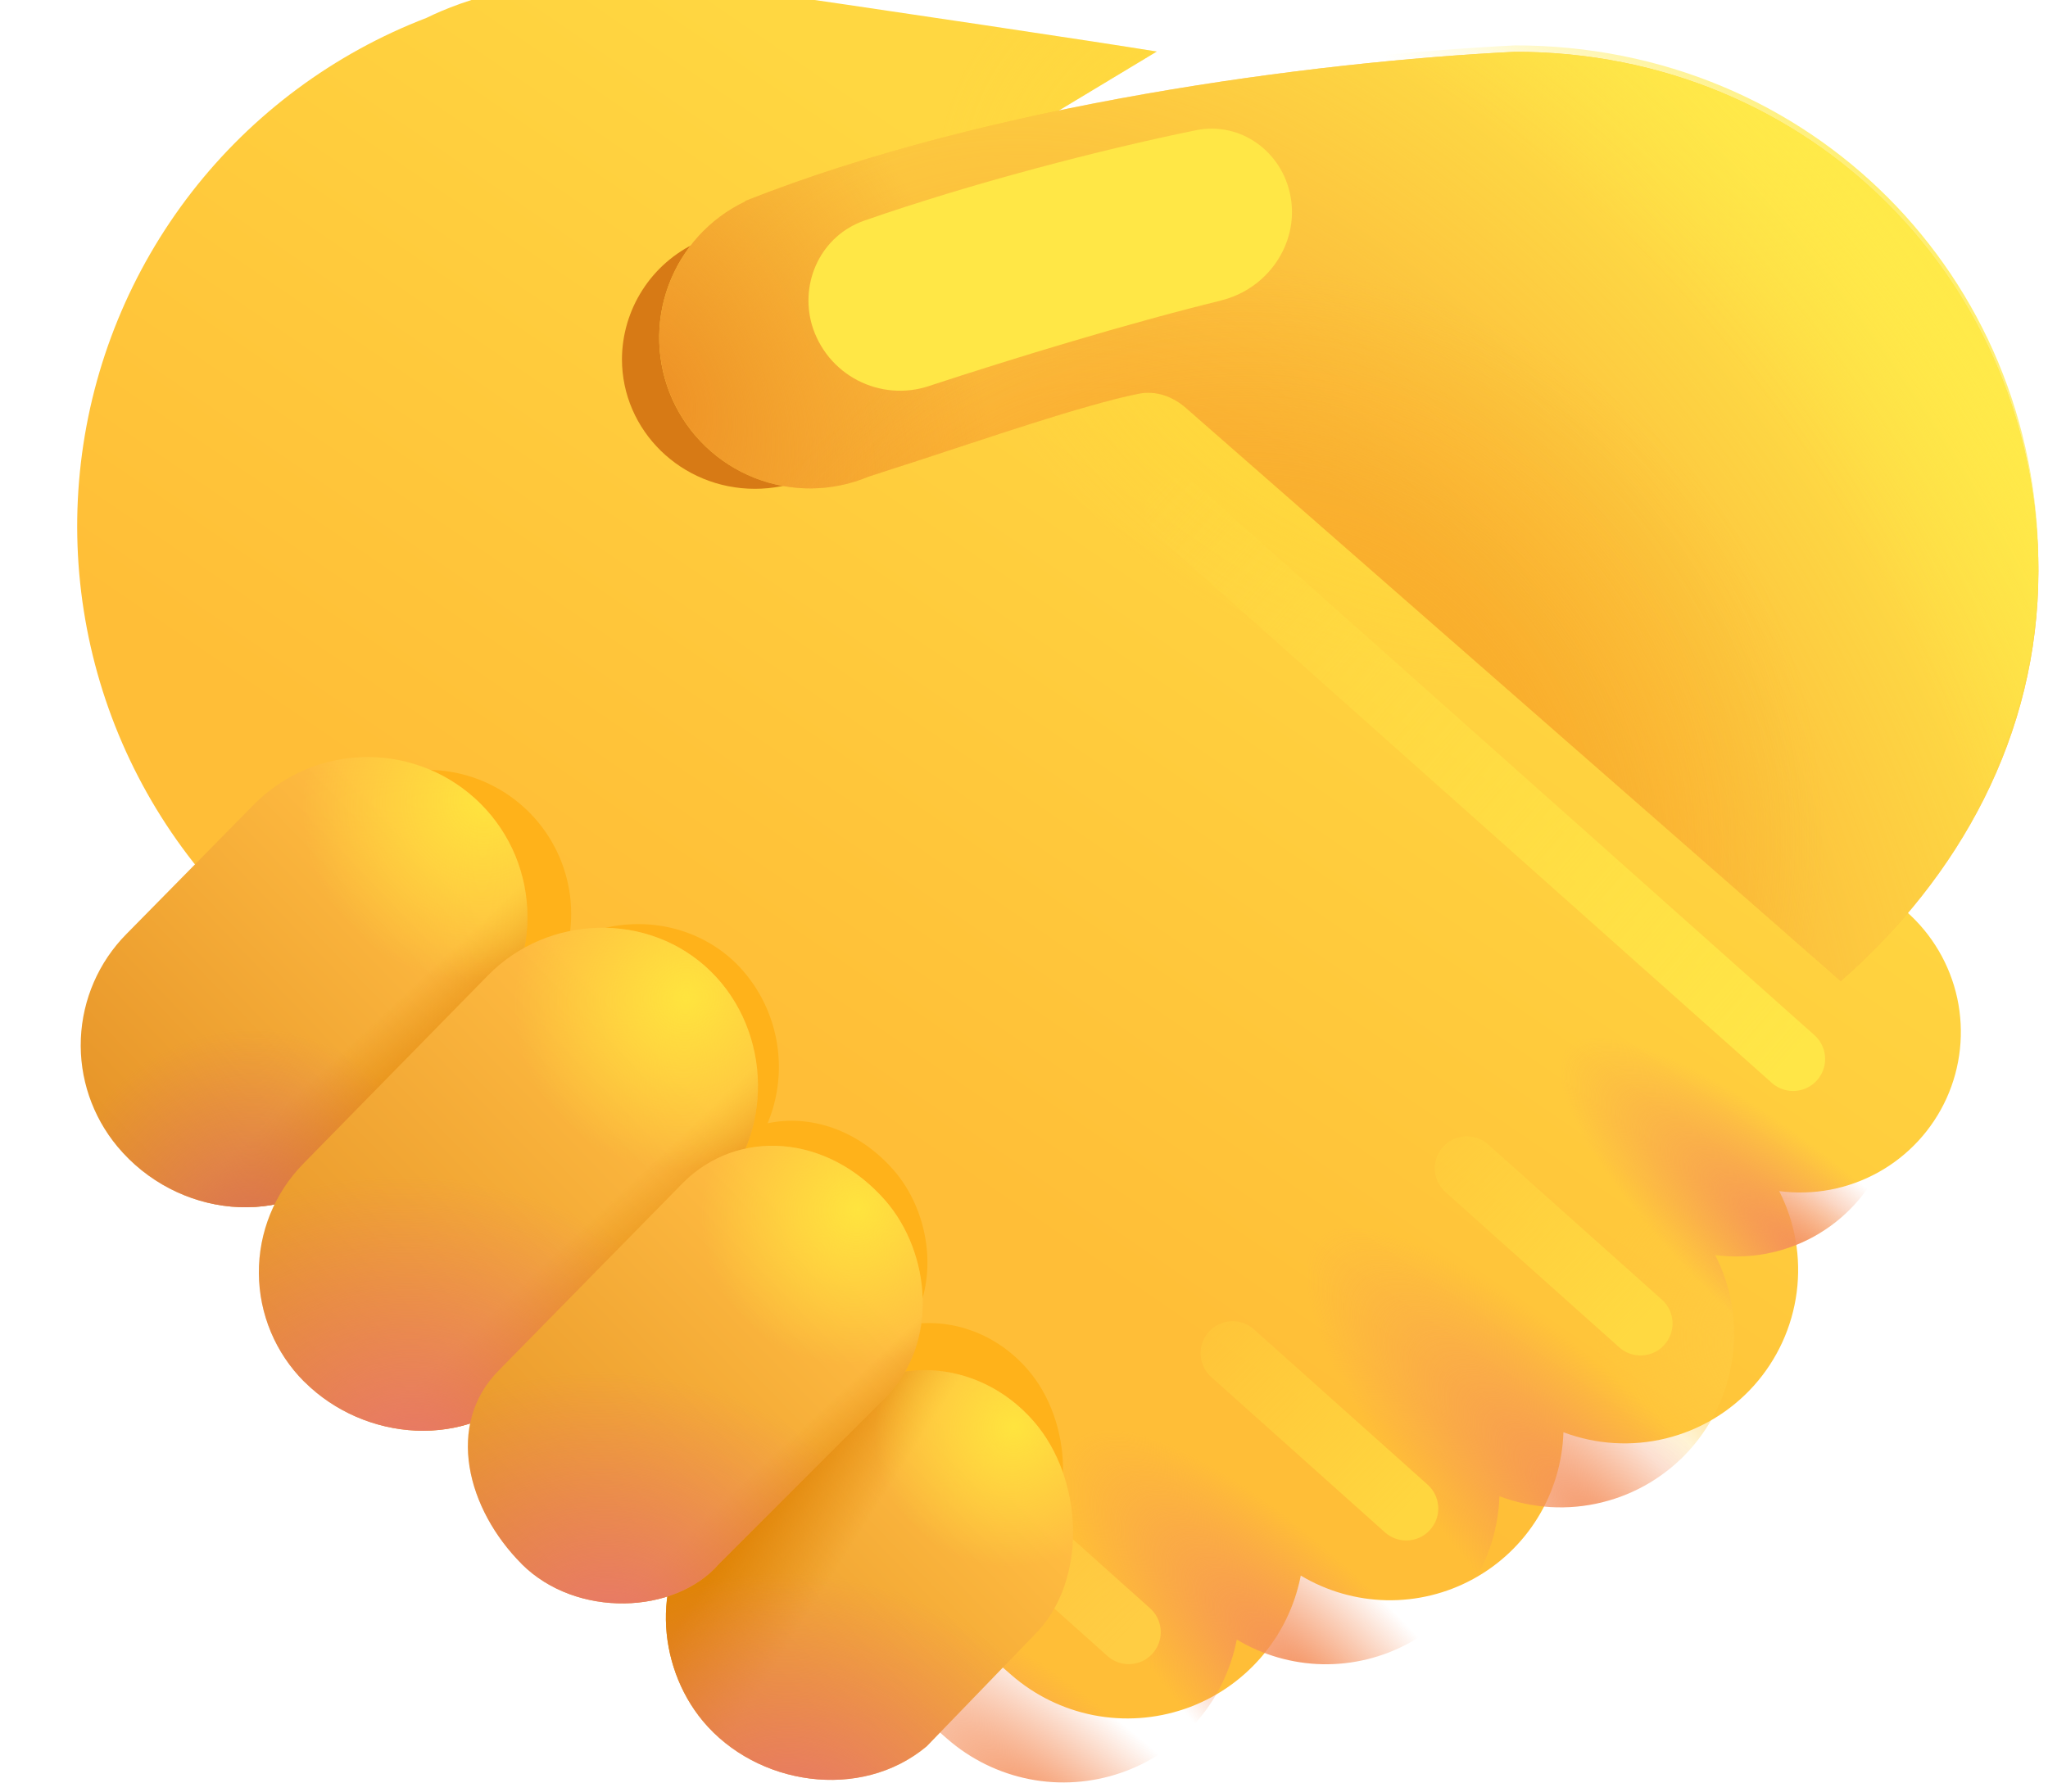 <svg width="48" height="42" viewBox="0 0 48 42" fill="none" xmlns="http://www.w3.org/2000/svg">
<g filter="url(#filter0_i_37_265)">
<path d="M8.499 1.918C9.261 1.542 11.266 0.754 14.538 1.054C19.991 1.844 24.17 2.475 25.612 2.708L22.107 4.821C22.928 5.644 23.634 6.575 24.204 7.588L24.854 6.842L43.175 22.865C43.782 23.397 44.202 24.111 44.373 24.9C44.543 25.689 44.455 26.513 44.122 27.248C43.788 27.984 43.227 28.592 42.52 28.984C41.814 29.375 41.001 29.529 40.2 29.423C40.573 30.154 40.716 30.98 40.61 31.794C40.504 32.608 40.155 33.37 39.608 33.982C39.061 34.593 38.342 35.025 37.545 35.22C36.748 35.416 35.91 35.365 35.143 35.076C35.12 35.784 34.913 36.474 34.542 37.078C34.171 37.682 33.648 38.178 33.026 38.517C32.404 38.857 31.704 39.028 30.995 39.014C30.287 38.999 29.594 38.8 28.987 38.436C28.848 39.149 28.524 39.814 28.047 40.363C27.57 40.911 26.957 41.325 26.269 41.561C25.581 41.797 24.844 41.848 24.13 41.709C23.417 41.569 22.752 41.244 22.204 40.766L7.28 27.755C6.8 27.338 6.423 26.815 6.177 26.228C5.931 25.641 5.824 25.006 5.863 24.37C3.942 23.055 2.418 21.24 1.454 19.121C0.491 17.002 0.125 14.66 0.396 12.348C0.667 10.037 1.565 7.843 2.993 6.004C4.421 4.166 6.326 2.753 8.499 1.918Z" fill="url(#paint0_linear_37_265)"/>
<path d="M8.499 1.918C9.261 1.542 11.266 0.754 14.538 1.054C19.991 1.844 24.17 2.475 25.612 2.708L22.107 4.821C22.928 5.644 23.634 6.575 24.204 7.588L24.854 6.842L43.175 22.865C43.782 23.397 44.202 24.111 44.373 24.9C44.543 25.689 44.455 26.513 44.122 27.248C43.788 27.984 43.227 28.592 42.52 28.984C41.814 29.375 41.001 29.529 40.2 29.423C40.573 30.154 40.716 30.98 40.61 31.794C40.504 32.608 40.155 33.37 39.608 33.982C39.061 34.593 38.342 35.025 37.545 35.22C36.748 35.416 35.91 35.365 35.143 35.076C35.12 35.784 34.913 36.474 34.542 37.078C34.171 37.682 33.648 38.178 33.026 38.517C32.404 38.857 31.704 39.028 30.995 39.014C30.287 38.999 29.594 38.8 28.987 38.436C28.848 39.149 28.524 39.814 28.047 40.363C27.57 40.911 26.957 41.325 26.269 41.561C25.581 41.797 24.844 41.848 24.13 41.709C23.417 41.569 22.752 41.244 22.204 40.766L7.28 27.755C6.8 27.338 6.423 26.815 6.177 26.228C5.931 25.641 5.824 25.006 5.863 24.37C3.942 23.055 2.418 21.24 1.454 19.121C0.491 17.002 0.125 14.66 0.396 12.348C0.667 10.037 1.565 7.843 2.993 6.004C4.421 4.166 6.326 2.753 8.499 1.918Z" fill="url(#paint1_radial_37_265)"/>
</g>
<path d="M8.499 1.918C9.261 1.542 11.266 0.754 14.538 1.054C19.991 1.844 24.17 2.475 25.612 2.708L22.107 4.821C22.928 5.644 23.634 6.575 24.204 7.588L24.854 6.842L43.175 22.865C43.782 23.397 44.202 24.111 44.373 24.9C44.543 25.689 44.455 26.513 44.122 27.248C43.788 27.984 43.227 28.592 42.52 28.984C41.814 29.375 41.001 29.529 40.2 29.423C40.573 30.154 40.716 30.98 40.61 31.794C40.504 32.608 40.155 33.37 39.608 33.982C39.061 34.593 38.342 35.025 37.545 35.22C36.748 35.416 35.91 35.365 35.143 35.076C35.12 35.784 34.913 36.474 34.542 37.078C34.171 37.682 33.648 38.178 33.026 38.517C32.404 38.857 31.704 39.028 30.995 39.014C30.287 38.999 29.594 38.8 28.987 38.436C28.848 39.149 28.524 39.814 28.047 40.363C27.57 40.911 26.957 41.325 26.269 41.561C25.581 41.797 24.844 41.848 24.13 41.709C23.417 41.569 22.752 41.244 22.204 40.766L7.28 27.755C6.8 27.338 6.423 26.815 6.177 26.228C5.931 25.641 5.824 25.006 5.863 24.37C3.942 23.055 2.418 21.24 1.454 19.121C0.491 17.002 0.125 14.66 0.396 12.348C0.667 10.037 1.565 7.843 2.993 6.004C4.421 4.166 6.326 2.753 8.499 1.918Z" fill="url(#paint2_radial_37_265)"/>
<path d="M8.499 1.918C9.261 1.542 11.266 0.754 14.538 1.054C19.991 1.844 24.17 2.475 25.612 2.708L22.107 4.821C22.928 5.644 23.634 6.575 24.204 7.588L24.854 6.842L43.175 22.865C43.782 23.397 44.202 24.111 44.373 24.9C44.543 25.689 44.455 26.513 44.122 27.248C43.788 27.984 43.227 28.592 42.52 28.984C41.814 29.375 41.001 29.529 40.2 29.423C40.573 30.154 40.716 30.98 40.61 31.794C40.504 32.608 40.155 33.37 39.608 33.982C39.061 34.593 38.342 35.025 37.545 35.22C36.748 35.416 35.91 35.365 35.143 35.076C35.12 35.784 34.913 36.474 34.542 37.078C34.171 37.682 33.648 38.178 33.026 38.517C32.404 38.857 31.704 39.028 30.995 39.014C30.287 38.999 29.594 38.8 28.987 38.436C28.848 39.149 28.524 39.814 28.047 40.363C27.57 40.911 26.957 41.325 26.269 41.561C25.581 41.797 24.844 41.848 24.13 41.709C23.417 41.569 22.752 41.244 22.204 40.766L7.28 27.755C6.8 27.338 6.423 26.815 6.177 26.228C5.931 25.641 5.824 25.006 5.863 24.37C3.942 23.055 2.418 21.24 1.454 19.121C0.491 17.002 0.125 14.66 0.396 12.348C0.667 10.037 1.565 7.843 2.993 6.004C4.421 4.166 6.326 2.753 8.499 1.918Z" fill="url(#paint3_radial_37_265)"/>
<path d="M8.499 1.918C9.261 1.542 11.266 0.754 14.538 1.054C19.991 1.844 24.17 2.475 25.612 2.708L22.107 4.821C22.928 5.644 23.634 6.575 24.204 7.588L24.854 6.842L43.175 22.865C43.782 23.397 44.202 24.111 44.373 24.9C44.543 25.689 44.455 26.513 44.122 27.248C43.788 27.984 43.227 28.592 42.52 28.984C41.814 29.375 41.001 29.529 40.2 29.423C40.573 30.154 40.716 30.98 40.61 31.794C40.504 32.608 40.155 33.37 39.608 33.982C39.061 34.593 38.342 35.025 37.545 35.22C36.748 35.416 35.91 35.365 35.143 35.076C35.12 35.784 34.913 36.474 34.542 37.078C34.171 37.682 33.648 38.178 33.026 38.517C32.404 38.857 31.704 39.028 30.995 39.014C30.287 38.999 29.594 38.8 28.987 38.436C28.848 39.149 28.524 39.814 28.047 40.363C27.57 40.911 26.957 41.325 26.269 41.561C25.581 41.797 24.844 41.848 24.13 41.709C23.417 41.569 22.752 41.244 22.204 40.766L7.28 27.755C6.8 27.338 6.423 26.815 6.177 26.228C5.931 25.641 5.824 25.006 5.863 24.37C3.942 23.055 2.418 21.24 1.454 19.121C0.491 17.002 0.125 14.66 0.396 12.348C0.667 10.037 1.565 7.843 2.993 6.004C4.421 4.166 6.326 2.753 8.499 1.918Z" fill="url(#paint4_radial_37_265)"/>
<path d="M8.499 1.918C9.261 1.542 11.266 0.754 14.538 1.054C19.991 1.844 24.17 2.475 25.612 2.708L22.107 4.821C22.928 5.644 23.634 6.575 24.204 7.588L24.854 6.842L43.175 22.865C43.782 23.397 44.202 24.111 44.373 24.9C44.543 25.689 44.455 26.513 44.122 27.248C43.788 27.984 43.227 28.592 42.52 28.984C41.814 29.375 41.001 29.529 40.2 29.423C40.573 30.154 40.716 30.98 40.61 31.794C40.504 32.608 40.155 33.37 39.608 33.982C39.061 34.593 38.342 35.025 37.545 35.22C36.748 35.416 35.91 35.365 35.143 35.076C35.12 35.784 34.913 36.474 34.542 37.078C34.171 37.682 33.648 38.178 33.026 38.517C32.404 38.857 31.704 39.028 30.995 39.014C30.287 38.999 29.594 38.8 28.987 38.436C28.848 39.149 28.524 39.814 28.047 40.363C27.57 40.911 26.957 41.325 26.269 41.561C25.581 41.797 24.844 41.848 24.13 41.709C23.417 41.569 22.752 41.244 22.204 40.766L7.28 27.755C6.8 27.338 6.423 26.815 6.177 26.228C5.931 25.641 5.824 25.006 5.863 24.37C3.942 23.055 2.418 21.24 1.454 19.121C0.491 17.002 0.125 14.66 0.396 12.348C0.667 10.037 1.565 7.843 2.993 6.004C4.421 4.166 6.326 2.753 8.499 1.918Z" fill="url(#paint5_radial_37_265)"/>
<path d="M8.499 1.918C9.261 1.542 11.266 0.754 14.538 1.054C19.991 1.844 24.17 2.475 25.612 2.708L22.107 4.821C22.928 5.644 23.634 6.575 24.204 7.588L24.854 6.842L43.175 22.865C43.782 23.397 44.202 24.111 44.373 24.9C44.543 25.689 44.455 26.513 44.122 27.248C43.788 27.984 43.227 28.592 42.52 28.984C41.814 29.375 41.001 29.529 40.2 29.423C40.573 30.154 40.716 30.98 40.61 31.794C40.504 32.608 40.155 33.37 39.608 33.982C39.061 34.593 38.342 35.025 37.545 35.22C36.748 35.416 35.91 35.365 35.143 35.076C35.12 35.784 34.913 36.474 34.542 37.078C34.171 37.682 33.648 38.178 33.026 38.517C32.404 38.857 31.704 39.028 30.995 39.014C30.287 38.999 29.594 38.8 28.987 38.436C28.848 39.149 28.524 39.814 28.047 40.363C27.57 40.911 26.957 41.325 26.269 41.561C25.581 41.797 24.844 41.848 24.13 41.709C23.417 41.569 22.752 41.244 22.204 40.766L7.28 27.755C6.8 27.338 6.423 26.815 6.177 26.228C5.931 25.641 5.824 25.006 5.863 24.37C3.942 23.055 2.418 21.24 1.454 19.121C0.491 17.002 0.125 14.66 0.396 12.348C0.667 10.037 1.565 7.843 2.993 6.004C4.421 4.166 6.326 2.753 8.499 1.918Z" fill="url(#paint6_radial_37_265)"/>
<g filter="url(#filter1_f_37_265)">
<path fill-rule="evenodd" clip-rule="evenodd" d="M4.901 21.8C4.319 22.392 3.977 23.178 3.942 24.007C3.907 24.837 4.181 25.649 4.712 26.287C5.107 26.768 5.623 27.135 6.206 27.351C6.79 27.567 7.42 27.624 8.033 27.516C7.735 28.128 7.636 28.819 7.75 29.49C7.863 30.162 8.183 30.781 8.666 31.262C9.597 32.19 10.989 32.526 12.169 32.148C11.966 33.154 12.444 34.296 13.261 35.115C14.067 35.92 15.333 36.124 16.339 35.803C16.212 36.718 16.486 37.71 17.091 38.437C18.222 39.797 20.421 40.137 21.816 38.971L24.083 36.63C25.237 35.498 25.146 33.319 24.083 32.101C23.362 31.272 22.338 30.906 21.366 31.046C22.022 29.9 21.762 28.366 20.944 27.43C20.117 26.485 18.99 26.119 17.991 26.333C18.252 25.706 18.322 25.015 18.191 24.348C18.06 23.681 17.735 23.068 17.255 22.587C16.197 21.549 14.575 21.395 13.323 22.08C13.464 21.368 13.371 20.629 13.059 19.973C12.746 19.317 12.23 18.779 11.588 18.44C10.946 18.1 10.212 17.977 9.494 18.087C8.776 18.198 8.113 18.537 7.603 19.055L4.901 21.8Z" fill="#FFB21A"/>
</g>
<g filter="url(#filter2_f_37_265)">
<path d="M22.387 34.623L26.455 38.262" stroke="url(#paint7_linear_37_265)" stroke-width="1.5" stroke-linecap="round"/>
</g>
<g filter="url(#filter3_f_37_265)">
<path d="M19.288 4.697C18.287 4.978 17.299 5.304 16.329 5.676L16.332 5.685C15.81 5.927 15.368 6.313 15.058 6.797C14.747 7.281 14.58 7.843 14.577 8.418C14.577 10.099 15.973 11.459 17.692 11.459C18.111 11.459 18.511 11.378 18.875 11.231C19.17 11.14 19.483 11.041 19.808 10.938H19.813L20.684 10.658C26.587 8.758 23.654 8.089 19.288 4.697Z" fill="#D77A15"/>
</g>
<g filter="url(#filter4_f_37_265)">
<path d="M27.578 11.959L42.026 24.826" stroke="url(#paint8_linear_37_265)" stroke-width="1.5" stroke-linecap="round"/>
</g>
<g filter="url(#filter5_f_37_265)">
<path d="M34.378 27.388L38.45 31.026" stroke="url(#paint9_linear_37_265)" stroke-width="1.5" stroke-linecap="round"/>
</g>
<g filter="url(#filter6_f_37_265)">
<path d="M28.889 31.723L32.959 35.363" stroke="url(#paint10_linear_37_265)" stroke-width="1.5" stroke-linecap="round"/>
</g>
<path d="M2.749 26.875C2.161 26.167 1.856 25.266 1.895 24.347C1.934 23.427 2.313 22.555 2.959 21.9L5.954 18.857C6.301 18.506 6.715 18.228 7.17 18.037C7.626 17.846 8.114 17.748 8.608 17.747C9.102 17.746 9.591 17.842 10.047 18.031C10.504 18.22 10.918 18.497 11.267 18.846C11.616 19.195 11.893 19.61 12.081 20.067C12.268 20.524 12.364 21.013 12.362 21.507C12.361 22.001 12.261 22.489 12.07 22.944C11.879 23.4 11.599 23.813 11.248 24.159L8.208 27.308C6.659 28.827 4.136 28.542 2.749 26.875Z" fill="url(#paint11_linear_37_265)"/>
<path d="M2.749 26.875C2.161 26.167 1.856 25.266 1.895 24.347C1.934 23.427 2.313 22.555 2.959 21.9L5.954 18.857C6.301 18.506 6.715 18.228 7.17 18.037C7.626 17.846 8.114 17.748 8.608 17.747C9.102 17.746 9.591 17.842 10.047 18.031C10.504 18.22 10.918 18.497 11.267 18.846C11.616 19.195 11.893 19.61 12.081 20.067C12.268 20.524 12.364 21.013 12.362 21.507C12.361 22.001 12.261 22.489 12.07 22.944C11.879 23.4 11.599 23.813 11.248 24.159L8.208 27.308C6.659 28.827 4.136 28.542 2.749 26.875Z" fill="url(#paint12_linear_37_265)"/>
<path d="M2.749 26.875C2.161 26.167 1.856 25.266 1.895 24.347C1.934 23.427 2.313 22.555 2.959 21.9L5.954 18.857C6.301 18.506 6.715 18.228 7.17 18.037C7.626 17.846 8.114 17.748 8.608 17.747C9.102 17.746 9.591 17.842 10.047 18.031C10.504 18.22 10.918 18.497 11.267 18.846C11.616 19.195 11.893 19.61 12.081 20.067C12.268 20.524 12.364 21.013 12.362 21.507C12.361 22.001 12.261 22.489 12.07 22.944C11.879 23.4 11.599 23.813 11.248 24.159L8.208 27.308C6.659 28.827 4.136 28.542 2.749 26.875Z" fill="url(#paint13_radial_37_265)"/>
<path d="M2.749 26.875C2.161 26.167 1.856 25.266 1.895 24.347C1.934 23.427 2.313 22.555 2.959 21.9L5.954 18.857C6.301 18.506 6.715 18.228 7.17 18.037C7.626 17.846 8.114 17.748 8.608 17.747C9.102 17.746 9.591 17.842 10.047 18.031C10.504 18.22 10.918 18.497 11.267 18.846C11.616 19.195 11.893 19.61 12.081 20.067C12.268 20.524 12.364 21.013 12.362 21.507C12.361 22.001 12.261 22.489 12.07 22.944C11.879 23.4 11.599 23.813 11.248 24.159L8.208 27.308C6.659 28.827 4.136 28.542 2.749 26.875Z" fill="url(#paint14_radial_37_265)"/>
<path d="M7.133 32.394C6.456 31.719 6.073 30.803 6.067 29.847C6.061 28.89 6.434 27.97 7.103 27.286L11.437 22.865C12.847 21.426 15.218 21.361 16.658 22.772C18.101 24.19 18.146 26.618 16.72 28.054L12.356 32.555C10.942 33.977 8.553 33.807 7.132 32.391" fill="url(#paint15_linear_37_265)"/>
<path d="M7.133 32.394C6.456 31.719 6.073 30.803 6.067 29.847C6.061 28.89 6.434 27.97 7.103 27.286L11.437 22.865C12.847 21.426 15.218 21.361 16.658 22.772C18.101 24.19 18.146 26.618 16.72 28.054L12.356 32.555C10.942 33.977 8.553 33.807 7.132 32.391" fill="url(#paint16_linear_37_265)"/>
<path d="M7.133 32.394C6.456 31.719 6.073 30.803 6.067 29.847C6.061 28.89 6.434 27.97 7.103 27.286L11.437 22.865C12.847 21.426 15.218 21.361 16.658 22.772C18.101 24.19 18.146 26.618 16.72 28.054L12.356 32.555C10.942 33.977 8.553 33.807 7.132 32.391" fill="url(#paint17_radial_37_265)"/>
<path d="M7.133 32.394C6.456 31.719 6.073 30.803 6.067 29.847C6.061 28.89 6.434 27.97 7.103 27.286L11.437 22.865C12.847 21.426 15.218 21.361 16.658 22.772C18.101 24.19 18.146 26.618 16.72 28.054L12.356 32.555C10.942 33.977 8.553 33.807 7.132 32.391" fill="url(#paint18_radial_37_265)"/>
<path d="M16.474 40.347C15.372 39.023 15.265 36.908 16.474 35.68L19.373 33.098C20.757 31.692 22.933 31.832 24.228 33.321C25.406 34.671 25.507 37.087 24.228 38.343L21.717 40.941C20.168 42.233 17.729 41.856 16.474 40.347Z" fill="url(#paint19_linear_37_265)"/>
<path d="M16.474 40.347C15.372 39.023 15.265 36.908 16.474 35.68L19.373 33.098C20.757 31.692 22.933 31.832 24.228 33.321C25.406 34.671 25.507 37.087 24.228 38.343L21.717 40.941C20.168 42.233 17.729 41.856 16.474 40.347Z" fill="url(#paint20_linear_37_265)"/>
<path d="M16.474 40.347C15.372 39.023 15.265 36.908 16.474 35.68L19.373 33.098C20.757 31.692 22.933 31.832 24.228 33.321C25.406 34.671 25.507 37.087 24.228 38.343L21.717 40.941C20.168 42.233 17.729 41.856 16.474 40.347Z" fill="url(#paint21_radial_37_265)"/>
<path d="M16.474 40.347C15.372 39.023 15.265 36.908 16.474 35.68L19.373 33.098C20.757 31.692 22.933 31.832 24.228 33.321C25.406 34.671 25.507 37.087 24.228 38.343L21.717 40.941C20.168 42.233 17.729 41.856 16.474 40.347Z" fill="url(#paint22_radial_37_265)"/>
<path d="M12.228 36.664C10.951 35.386 10.422 33.393 11.698 32.118L16.013 27.723C17.291 26.448 19.385 26.583 20.748 28.142C21.811 29.359 22.024 31.488 20.748 32.766L16.85 36.664C15.817 37.852 13.504 37.94 12.226 36.664" fill="url(#paint23_linear_37_265)"/>
<path d="M12.228 36.664C10.951 35.386 10.422 33.393 11.698 32.118L16.013 27.723C17.291 26.448 19.385 26.583 20.748 28.142C21.811 29.359 22.024 31.488 20.748 32.766L16.85 36.664C15.817 37.852 13.504 37.94 12.226 36.664" fill="url(#paint24_linear_37_265)"/>
<path d="M12.228 36.664C10.951 35.386 10.422 33.393 11.698 32.118L16.013 27.723C17.291 26.448 19.385 26.583 20.748 28.142C21.811 29.359 22.024 31.488 20.748 32.766L16.85 36.664C15.817 37.852 13.504 37.94 12.226 36.664" fill="url(#paint25_radial_37_265)"/>
<path d="M12.228 36.664C10.951 35.386 10.422 33.393 11.698 32.118L16.013 27.723C17.291 26.448 19.385 26.583 20.748 28.142C21.811 29.359 22.024 31.488 20.748 32.766L16.85 36.664C15.817 37.852 13.504 37.94 12.226 36.664" fill="url(#paint26_radial_37_265)"/>
<g filter="url(#filter7_i_37_265)">
<path d="M17.466 4.561L17.469 4.571C16.635 4.967 15.989 5.674 15.669 6.541C15.349 7.407 15.381 8.365 15.758 9.208C16.135 10.051 16.827 10.713 17.686 11.053C18.546 11.392 19.503 11.382 20.355 11.024L21.415 10.681L21.42 10.68C23.03 10.158 25.401 9.336 26.693 9.08C27.095 8.999 27.49 9.147 27.799 9.417L43.143 22.852C45.921 20.411 47.775 17.089 47.775 13.236C47.775 6.513 42.453 1.064 35.509 1.064C30.747 1.3 23.185 2.294 17.466 4.561Z" fill="#FBB439"/>
<path d="M17.466 4.561L17.469 4.571C16.635 4.967 15.989 5.674 15.669 6.541C15.349 7.407 15.381 8.365 15.758 9.208C16.135 10.051 16.827 10.713 17.686 11.053C18.546 11.392 19.503 11.382 20.355 11.024L21.415 10.681L21.42 10.68C23.03 10.158 25.401 9.336 26.693 9.08C27.095 8.999 27.49 9.147 27.799 9.417L43.143 22.852C45.921 20.411 47.775 17.089 47.775 13.236C47.775 6.513 42.453 1.064 35.509 1.064C30.747 1.3 23.185 2.294 17.466 4.561Z" fill="url(#paint27_radial_37_265)"/>
<path d="M17.466 4.561L17.469 4.571C16.635 4.967 15.989 5.674 15.669 6.541C15.349 7.407 15.381 8.365 15.758 9.208C16.135 10.051 16.827 10.713 17.686 11.053C18.546 11.392 19.503 11.382 20.355 11.024L21.415 10.681L21.42 10.68C23.03 10.158 25.401 9.336 26.693 9.08C27.095 8.999 27.49 9.147 27.799 9.417L43.143 22.852C45.921 20.411 47.775 17.089 47.775 13.236C47.775 6.513 42.453 1.064 35.509 1.064C30.747 1.3 23.185 2.294 17.466 4.561Z" fill="url(#paint28_radial_37_265)"/>
<path d="M17.466 4.561L17.469 4.571C16.635 4.967 15.989 5.674 15.669 6.541C15.349 7.407 15.381 8.365 15.758 9.208C16.135 10.051 16.827 10.713 17.686 11.053C18.546 11.392 19.503 11.382 20.355 11.024L21.415 10.681L21.42 10.68C23.03 10.158 25.401 9.336 26.693 9.08C27.095 8.999 27.49 9.147 27.799 9.417L43.143 22.852C45.921 20.411 47.775 17.089 47.775 13.236C47.775 6.513 42.453 1.064 35.509 1.064C30.747 1.3 23.185 2.294 17.466 4.561Z" fill="url(#paint29_radial_37_265)"/>
</g>
<path d="M17.466 4.561L17.469 4.571C16.635 4.967 15.989 5.674 15.669 6.541C15.349 7.407 15.381 8.365 15.758 9.208C16.135 10.051 16.827 10.713 17.686 11.053C18.546 11.392 19.503 11.382 20.355 11.024L21.415 10.681L21.42 10.68C23.03 10.158 25.401 9.336 26.693 9.08C27.095 8.999 27.49 9.147 27.799 9.417L43.143 22.852C45.921 20.411 47.775 17.089 47.775 13.236C47.775 6.513 42.453 1.064 35.509 1.064C30.747 1.3 23.185 2.294 17.466 4.561Z" fill="url(#paint30_radial_37_265)"/>
<g filter="url(#filter8_f_37_265)">
<path d="M28.617 7.045C26.415 7.585 23.733 8.405 21.774 9.049C21.5 9.141 21.211 9.176 20.923 9.153C20.636 9.13 20.355 9.049 20.099 8.916C19.843 8.783 19.617 8.599 19.433 8.377C19.25 8.154 19.113 7.897 19.03 7.62C18.737 6.603 19.253 5.524 20.254 5.173C22.768 4.296 25.833 3.501 28.026 3.054C29.078 2.839 30.06 3.557 30.249 4.613C30.446 5.718 29.707 6.778 28.617 7.043" fill="#FFE746"/>
</g>
<defs>
<filter id="filter0_i_37_265" x="0.309" y="-0.513" width="45.648" height="42.298" filterUnits="userSpaceOnUse" color-interpolation-filters="sRGB">
<feFlood flood-opacity="0" result="BackgroundImageFix"/>
<feBlend mode="normal" in="SourceGraphic" in2="BackgroundImageFix" result="shape"/>
<feColorMatrix in="SourceAlpha" type="matrix" values="0 0 0 0 0 0 0 0 0 0 0 0 0 0 0 0 0 0 127 0" result="hardAlpha"/>
<feOffset dx="1.5" dy="-1.5"/>
<feGaussianBlur stdDeviation="1.5"/>
<feComposite in2="hardAlpha" operator="arithmetic" k2="-1" k3="1"/>
<feColorMatrix type="matrix" values="0 0 0 0 0.945 0 0 0 0 0.616 0 0 0 0 0.157 0 0 0 1 0"/>
<feBlend mode="normal" in2="shape" result="effect1_innerShadow_37_265"/>
</filter>
<filter id="filter1_f_37_265" x="3.189" y="17.298" width="22.476" height="23.131" filterUnits="userSpaceOnUse" color-interpolation-filters="sRGB">
<feFlood flood-opacity="0" result="BackgroundImageFix"/>
<feBlend mode="normal" in="SourceGraphic" in2="BackgroundImageFix" result="shape"/>
<feGaussianBlur stdDeviation="0.375" result="effect1_foregroundBlur_37_265"/>
</filter>
<filter id="filter2_f_37_265" x="20.137" y="32.373" width="8.569" height="8.138" filterUnits="userSpaceOnUse" color-interpolation-filters="sRGB">
<feFlood flood-opacity="0" result="BackgroundImageFix"/>
<feBlend mode="normal" in="SourceGraphic" in2="BackgroundImageFix" result="shape"/>
<feGaussianBlur stdDeviation="0.75" result="effect1_foregroundBlur_37_265"/>
</filter>
<filter id="filter3_f_37_265" x="13.717" y="3.837" width="11.143" height="8.482" filterUnits="userSpaceOnUse" color-interpolation-filters="sRGB">
<feFlood flood-opacity="0" result="BackgroundImageFix"/>
<feBlend mode="normal" in="SourceGraphic" in2="BackgroundImageFix" result="shape"/>
<feGaussianBlur stdDeviation="0.43" result="effect1_foregroundBlur_37_265"/>
</filter>
<filter id="filter4_f_37_265" x="25.328" y="9.709" width="18.948" height="17.367" filterUnits="userSpaceOnUse" color-interpolation-filters="sRGB">
<feFlood flood-opacity="0" result="BackgroundImageFix"/>
<feBlend mode="normal" in="SourceGraphic" in2="BackgroundImageFix" result="shape"/>
<feGaussianBlur stdDeviation="0.75" result="effect1_foregroundBlur_37_265"/>
</filter>
<filter id="filter5_f_37_265" x="32.128" y="25.138" width="8.572" height="8.138" filterUnits="userSpaceOnUse" color-interpolation-filters="sRGB">
<feFlood flood-opacity="0" result="BackgroundImageFix"/>
<feBlend mode="normal" in="SourceGraphic" in2="BackgroundImageFix" result="shape"/>
<feGaussianBlur stdDeviation="0.75" result="effect1_foregroundBlur_37_265"/>
</filter>
<filter id="filter6_f_37_265" x="26.639" y="29.473" width="8.57" height="8.14" filterUnits="userSpaceOnUse" color-interpolation-filters="sRGB">
<feFlood flood-opacity="0" result="BackgroundImageFix"/>
<feBlend mode="normal" in="SourceGraphic" in2="BackgroundImageFix" result="shape"/>
<feGaussianBlur stdDeviation="0.75" result="effect1_foregroundBlur_37_265"/>
</filter>
<filter id="filter7_i_37_265" x="15.45" y="1.064" width="32.325" height="21.937" filterUnits="userSpaceOnUse" color-interpolation-filters="sRGB">
<feFlood flood-opacity="0" result="BackgroundImageFix"/>
<feBlend mode="normal" in="SourceGraphic" in2="BackgroundImageFix" result="shape"/>
<feColorMatrix in="SourceAlpha" type="matrix" values="0 0 0 0 0 0 0 0 0 0 0 0 0 0 0 0 0 0 127 0" result="hardAlpha"/>
<feOffset dy="0.15"/>
<feGaussianBlur stdDeviation="0.5"/>
<feComposite in2="hardAlpha" operator="arithmetic" k2="-1" k3="1"/>
<feColorMatrix type="matrix" values="0 0 0 0 0.918 0 0 0 0 0.616 0 0 0 0 0.137 0 0 0 1 0"/>
<feBlend mode="normal" in2="shape" result="effect1_innerShadow_37_265"/>
</filter>
<filter id="filter8_f_37_265" x="16.948" y="1.016" width="15.332" height="10.144" filterUnits="userSpaceOnUse" color-interpolation-filters="sRGB">
<feFlood flood-opacity="0" result="BackgroundImageFix"/>
<feBlend mode="normal" in="SourceGraphic" in2="BackgroundImageFix" result="shape"/>
<feGaussianBlur stdDeviation="1" result="effect1_foregroundBlur_37_265"/>
</filter>
<linearGradient id="paint0_linear_37_265" x1="35.117" y1="14.679" x2="23.833" y2="31.237" gradientUnits="userSpaceOnUse">
<stop stop-color="#FFD741"/>
<stop offset="1" stop-color="#FFBE37"/>
</linearGradient>
<radialGradient id="paint1_radial_37_265" cx="0" cy="0" r="1" gradientUnits="userSpaceOnUse" gradientTransform="translate(30.688 8.668) rotate(122.645) scale(8.016 11.147)">
<stop stop-color="#FFDC38"/>
<stop offset="1" stop-color="#FFDC38" stop-opacity="0"/>
</radialGradient>
<radialGradient id="paint2_radial_37_265" cx="0" cy="0" r="1" gradientUnits="userSpaceOnUse" gradientTransform="translate(41.55 31.765) rotate(-136.375) scale(4.662 3.721)">
<stop stop-color="#FFCB41"/>
<stop offset="1" stop-color="#FFCB41" stop-opacity="0"/>
</radialGradient>
<radialGradient id="paint3_radial_37_265" cx="0" cy="0" r="1" gradientUnits="userSpaceOnUse" gradientTransform="translate(42.659 29.762) rotate(-138.778) scale(7.922 2.164)">
<stop stop-color="#F48E5A"/>
<stop offset="1" stop-color="#F48E5A" stop-opacity="0"/>
</radialGradient>
<radialGradient id="paint4_radial_37_265" cx="0" cy="0" r="1" gradientUnits="userSpaceOnUse" gradientTransform="translate(38.282 36.616) rotate(-134.193) scale(10.591 2.893)">
<stop stop-color="#F48E5A"/>
<stop offset="1" stop-color="#F48E5A" stop-opacity="0"/>
</radialGradient>
<radialGradient id="paint5_radial_37_265" cx="0" cy="0" r="1" gradientUnits="userSpaceOnUse" gradientTransform="translate(30.898 39.728) rotate(-133.968) scale(8.279 2.625)">
<stop stop-color="#F48E5A"/>
<stop offset="1" stop-color="#F48E5A" stop-opacity="0"/>
</radialGradient>
<radialGradient id="paint6_radial_37_265" cx="0" cy="0" r="1" gradientUnits="userSpaceOnUse" gradientTransform="translate(25.151 43.049) rotate(-139.295) scale(9.461 2.773)">
<stop stop-color="#F48E5A"/>
<stop offset="1" stop-color="#F48E5A" stop-opacity="0"/>
</radialGradient>
<linearGradient id="paint7_linear_37_265" x1="26.455" y1="38.262" x2="20.33" y2="32.251" gradientUnits="userSpaceOnUse">
<stop stop-color="#FFCD43"/>
<stop offset="1" stop-color="#FFCD43" stop-opacity="0"/>
</linearGradient>
<linearGradient id="paint8_linear_37_265" x1="42.026" y1="24.826" x2="26.732" y2="11.537" gradientUnits="userSpaceOnUse">
<stop stop-color="#FFE647"/>
<stop offset="1" stop-color="#FFE647" stop-opacity="0"/>
</linearGradient>
<linearGradient id="paint9_linear_37_265" x1="38.45" y1="31.026" x2="32.323" y2="25.015" gradientUnits="userSpaceOnUse">
<stop stop-color="#FFD941"/>
<stop offset="1" stop-color="#FFD941" stop-opacity="0"/>
</linearGradient>
<linearGradient id="paint10_linear_37_265" x1="32.959" y1="35.363" x2="26.832" y2="29.35" gradientUnits="userSpaceOnUse">
<stop stop-color="#FFD63F"/>
<stop offset="1" stop-color="#FFD63F" stop-opacity="0"/>
</linearGradient>
<linearGradient id="paint11_linear_37_265" x1="9.963" y1="19.953" x2="2.633" y2="27.018" gradientUnits="userSpaceOnUse">
<stop stop-color="#FFBC41"/>
<stop offset="1" stop-color="#E69429"/>
</linearGradient>
<linearGradient id="paint12_linear_37_265" x1="9.304" y1="26.73" x2="7.67" y2="24.988" gradientUnits="userSpaceOnUse">
<stop stop-color="#E08407"/>
<stop offset="1" stop-color="#E08407" stop-opacity="0"/>
</linearGradient>
<radialGradient id="paint13_radial_37_265" cx="0" cy="0" r="1" gradientUnits="userSpaceOnUse" gradientTransform="translate(5.903 29.497) rotate(-88.877) scale(5.38 4.865)">
<stop stop-color="#DA725B"/>
<stop offset="1" stop-color="#DA725B" stop-opacity="0"/>
</radialGradient>
<radialGradient id="paint14_radial_37_265" cx="0" cy="0" r="1" gradientUnits="userSpaceOnUse" gradientTransform="translate(11.359 18.739) rotate(136.229) scale(4.345 4.202)">
<stop stop-color="#FFE43E"/>
<stop offset="1" stop-color="#FFE43E" stop-opacity="0"/>
</radialGradient>
<linearGradient id="paint15_linear_37_265" x1="15.078" y1="24.218" x2="6.894" y2="32.109" gradientUnits="userSpaceOnUse">
<stop stop-color="#FFBC41"/>
<stop offset="1" stop-color="#E69429"/>
</linearGradient>
<linearGradient id="paint16_linear_37_265" x1="14.342" y1="31.787" x2="12.517" y2="29.843" gradientUnits="userSpaceOnUse">
<stop stop-color="#E08407"/>
<stop offset="1" stop-color="#E08407" stop-opacity="0"/>
</linearGradient>
<radialGradient id="paint17_radial_37_265" cx="0" cy="0" r="1" gradientUnits="userSpaceOnUse" gradientTransform="translate(9.752 34.612) rotate(-83.094) scale(7.018 8.293)">
<stop stop-color="#E8766E"/>
<stop offset="1" stop-color="#E8766E" stop-opacity="0"/>
</radialGradient>
<radialGradient id="paint18_radial_37_265" cx="0" cy="0" r="1" gradientUnits="userSpaceOnUse" gradientTransform="translate(16.081 23.381) rotate(136.026) scale(4.092 3.958)">
<stop stop-color="#FFE43E"/>
<stop offset="1" stop-color="#FFE43E" stop-opacity="0"/>
</radialGradient>
<linearGradient id="paint19_linear_37_265" x1="22.959" y1="34.133" x2="16.291" y2="40.567" gradientUnits="userSpaceOnUse">
<stop stop-color="#FFBC41"/>
<stop offset="1" stop-color="#E69429"/>
</linearGradient>
<linearGradient id="paint20_linear_37_265" x1="17.346" y1="35.088" x2="19.717" y2="36.62" gradientUnits="userSpaceOnUse">
<stop offset="0.156" stop-color="#E08407"/>
<stop offset="1" stop-color="#E08407" stop-opacity="0"/>
</linearGradient>
<radialGradient id="paint21_radial_37_265" cx="0" cy="0" r="1" gradientUnits="userSpaceOnUse" gradientTransform="translate(18.559 43.049) rotate(-84.104) scale(6.16 7.29)">
<stop stop-color="#E8766E"/>
<stop offset="1" stop-color="#E8766E" stop-opacity="0"/>
</radialGradient>
<radialGradient id="paint22_radial_37_265" cx="0" cy="0" r="1" gradientUnits="userSpaceOnUse" gradientTransform="translate(23.776 33.449) rotate(136.071) scale(3.336 3.226)">
<stop stop-color="#FFE43E"/>
<stop offset="1" stop-color="#FFE43E" stop-opacity="0"/>
</radialGradient>
<linearGradient id="paint23_linear_37_265" x1="19.179" y1="29.107" x2="11.732" y2="36.298" gradientUnits="userSpaceOnUse">
<stop stop-color="#FFBC41"/>
<stop offset="1" stop-color="#E69429"/>
</linearGradient>
<linearGradient id="paint24_linear_37_265" x1="18.981" y1="36.406" x2="17.427" y2="34.742" gradientUnits="userSpaceOnUse">
<stop stop-color="#E08407"/>
<stop offset="1" stop-color="#E08407" stop-opacity="0"/>
</linearGradient>
<radialGradient id="paint25_radial_37_265" cx="0" cy="0" r="1" gradientUnits="userSpaceOnUse" gradientTransform="translate(14.326 38.561) rotate(-83.082) scale(6.384 7.558)">
<stop stop-color="#E8766E"/>
<stop offset="1" stop-color="#E8766E" stop-opacity="0"/>
</radialGradient>
<radialGradient id="paint26_radial_37_265" cx="0" cy="0" r="1" gradientUnits="userSpaceOnUse" gradientTransform="translate(20.091 28.346) rotate(136.08) scale(3.726 3.603)">
<stop stop-color="#FFE43E"/>
<stop offset="1" stop-color="#FFE43E" stop-opacity="0"/>
</radialGradient>
<radialGradient id="paint27_radial_37_265" cx="0" cy="0" r="1" gradientUnits="userSpaceOnUse" gradientTransform="translate(29.363 19.846) rotate(-33.69) scale(20.467 32.167)">
<stop offset="0.361" stop-color="#FFE949" stop-opacity="0"/>
<stop offset="1" stop-color="#FFE949"/>
</radialGradient>
<radialGradient id="paint28_radial_37_265" cx="0" cy="0" r="1" gradientUnits="userSpaceOnUse" gradientTransform="translate(15.478 9.115) rotate(-21.403) scale(7.292 11.709)">
<stop stop-color="#EE9226"/>
<stop offset="1" stop-color="#EE9226" stop-opacity="0"/>
</radialGradient>
<radialGradient id="paint29_radial_37_265" cx="0" cy="0" r="1" gradientUnits="userSpaceOnUse" gradientTransform="translate(28.563 20.202) rotate(-38.55) scale(14.517 13.853)">
<stop stop-color="#F7A91E"/>
<stop offset="1" stop-color="#F7A91E" stop-opacity="0"/>
</radialGradient>
<radialGradient id="paint30_radial_37_265" cx="0" cy="0" r="1" gradientUnits="userSpaceOnUse" gradientTransform="translate(31.136 17.187) rotate(-35.932) scale(19.498 30.506)">
<stop offset="0.661" stop-color="#FFEA49" stop-opacity="0"/>
<stop offset="1" stop-color="#FFEA49"/>
</radialGradient>
</defs>
</svg>
